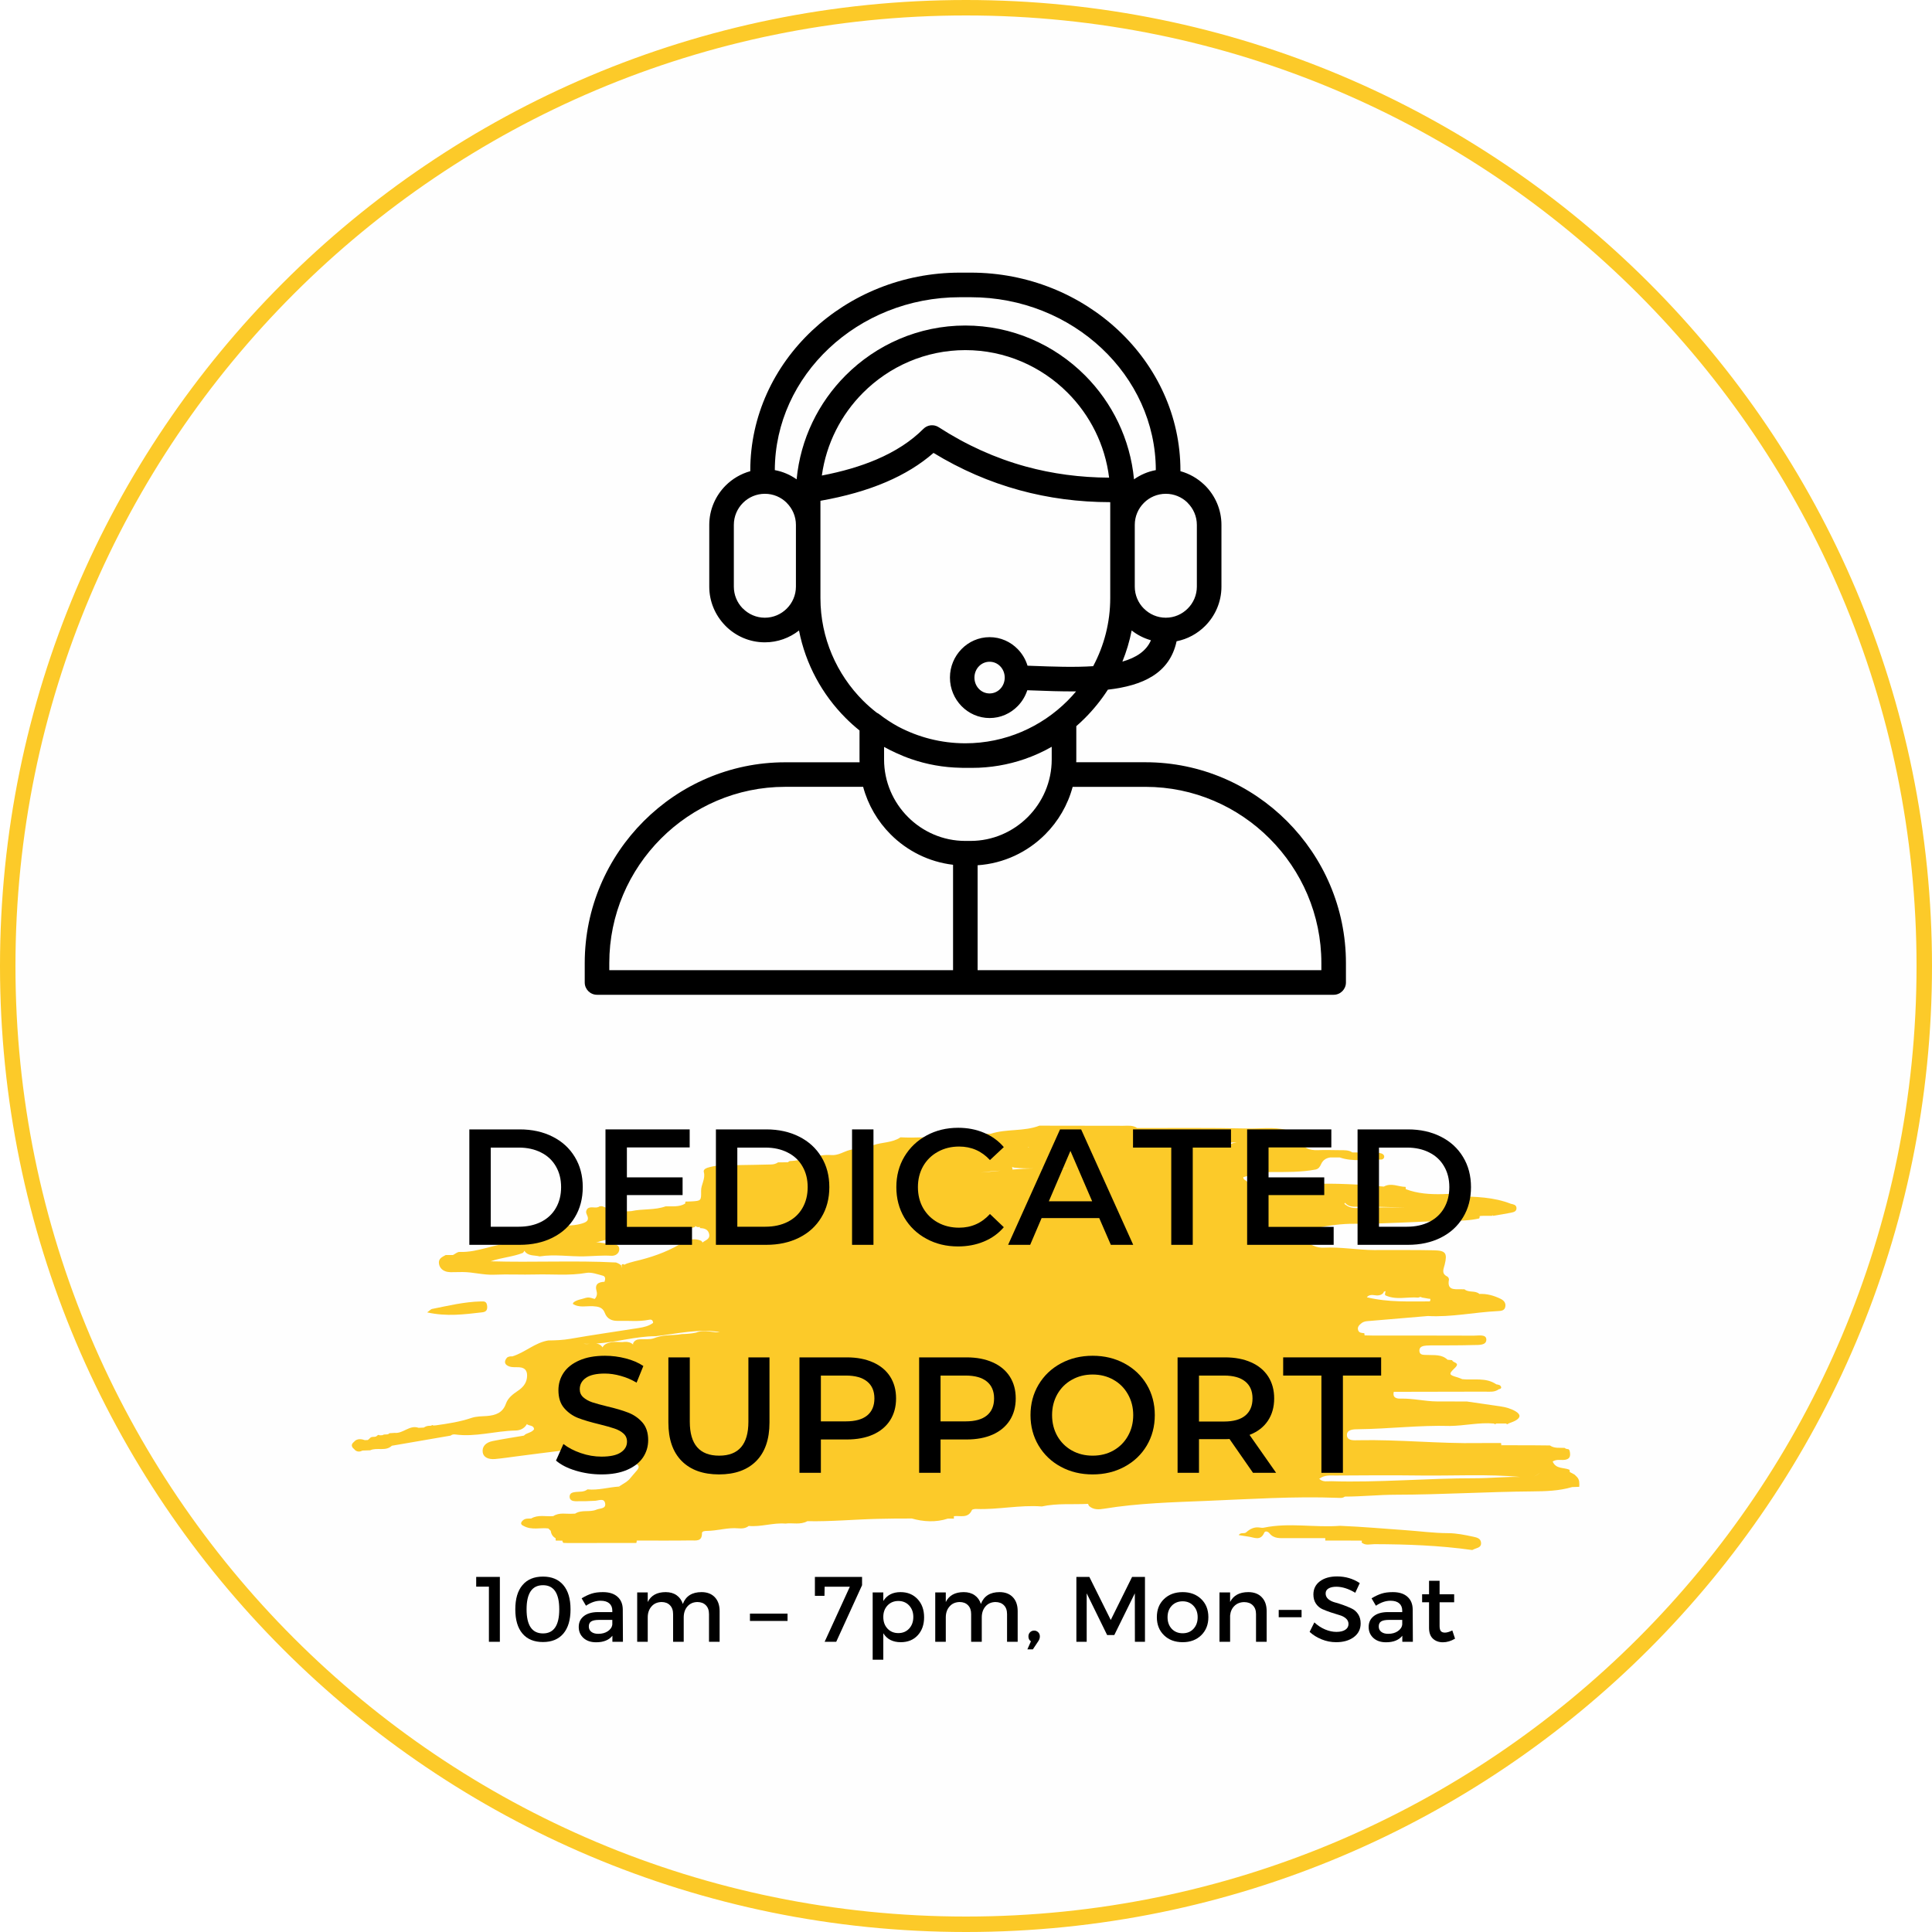 <svg xmlns="http://www.w3.org/2000/svg" xmlns:xlink="http://www.w3.org/1999/xlink" width="500" viewBox="0 0 375 375" height="500" preserveAspectRatio="xMidYMid meet"><defs><g></g><clipPath id="4fafbe87b0"><path d="M 187.5 0 C 83.945 0 0 83.945 0 187.5 C 0 291.055 83.945 375 187.5 375 C 291.055 375 375 291.055 375 187.5 C 375 83.945 291.055 0 187.5 0 " clip-rule="nonzero"></path></clipPath><clipPath id="4dd7df492f"><path d="M 240.312 296 L 287.488 296 L 287.488 300.852 L 240.312 300.852 Z M 240.312 296 " clip-rule="nonzero"></path></clipPath><clipPath id="428199add5"><path d="M 68.191 218.352 L 306.691 218.352 L 306.691 300 L 68.191 300 Z M 68.191 218.352 " clip-rule="nonzero"></path></clipPath><clipPath id="eed96a9d07"><path d="M 113.496 52.879 L 261.246 52.879 L 261.246 193.129 L 113.496 193.129 Z M 113.496 52.879 " clip-rule="nonzero"></path></clipPath></defs><rect x="-37.5" width="450" fill="#ffffff" y="-37.5" height="450" fill-opacity="1"></rect><path fill="#fefefe" d="M 187.5 0 C 83.945 0 0 83.945 0 187.5 C 0 291.055 83.945 375 187.5 375 C 291.055 375 375 291.055 375 187.5 C 375 83.945 291.055 0 187.5 0 " fill-opacity="1" fill-rule="nonzero"></path><g clip-path="url(#4fafbe87b0)"><path stroke-linecap="butt" transform="matrix(0.75, 0, 0, 0.75, 0, 0)" fill="none" stroke-linejoin="miter" d="M 250 0 C 111.927 0 -0 111.927 -0 250 C -0 388.073 111.927 500 250 500 C 388.073 500 500 388.073 500 250 C 500 111.927 388.073 0 250 0 " stroke="#fcca29" stroke-width="8" stroke-opacity="1" stroke-miterlimit="4"></path></g><g clip-path="url(#4dd7df492f)"><path fill="#fcca29" d="M 285.965 298.277 C 284.352 297.934 282.738 297.59 281.062 297.586 C 278.309 297.578 275.574 297.199 272.828 297.008 C 268.598 296.711 264.367 296.332 260.125 296.16 C 255.188 296.543 250.215 295.492 245.297 296.523 C 244.996 296.586 244.668 296.512 244.352 296.477 C 243.496 296.387 242.668 296.703 241.891 297.422 C 241.496 297.785 240.805 297.34 240.434 297.961 C 241.113 298.07 241.73 298.176 242.352 298.262 C 243.453 298.414 244.672 299.152 245.383 297.508 C 245.574 297.062 246.156 297.293 246.387 297.594 C 247.262 298.715 248.477 298.543 249.652 298.547 C 252.023 298.555 254.391 298.547 256.762 298.547 C 256.918 298.547 257.078 298.551 257.234 298.555 C 257.234 298.711 257.234 298.867 257.234 299.02 C 259.449 299.023 261.66 299.023 263.871 299.027 C 264.02 299.039 264.172 299.047 264.324 299.051 C 264.336 299.051 264.348 299.051 264.355 299.051 C 264.324 299.156 264.301 299.266 264.285 299.391 C 265.035 300.047 265.941 299.719 266.77 299.719 C 273.121 299.738 279.461 299.973 285.762 300.859 C 285.902 300.793 286.047 300.727 286.191 300.664 C 286.75 300.418 287.512 300.352 287.477 299.508 C 287.441 298.586 286.637 298.422 285.965 298.277 " fill-opacity="1" fill-rule="nonzero"></path></g><g clip-path="url(#428199add5)"><path fill="#fcca29" d="M 297.668 286.582 C 297.668 286.582 297.672 286.582 297.672 286.582 C 297.672 286.582 297.668 286.582 297.668 286.582 Z M 297.77 286.555 C 298.168 286.418 298.543 286.195 298.879 285.848 C 298.551 286.215 298.172 286.43 297.77 286.555 Z M 286.293 286.926 C 276.992 286.914 267.711 287.793 258.41 287.504 C 257.668 287.477 256.852 287.746 256.062 287.043 C 257.062 286.246 258.184 286.406 259.234 286.398 C 264.754 286.359 270.273 286.328 275.793 286.395 C 282.23 286.473 288.668 286.094 295.102 286.672 C 292.156 286.609 289.219 286.93 286.293 286.926 Z M 120.281 288.699 C 120.277 288.715 120.273 288.727 120.27 288.742 C 120.227 288.676 120.184 288.609 120.137 288.543 C 120.137 288.543 120.281 288.699 120.281 288.699 Z M 114.566 260.836 C 114.152 260.871 113.711 260.895 113.242 260.824 C 113.688 260.844 114.129 260.844 114.566 260.836 Z M 127.262 259.359 C 131.562 258.848 135.832 257.848 139.73 258.566 C 138.512 258.773 136.789 257.965 135.105 258.66 C 134.199 258.855 133.273 258.926 132.348 258.945 C 131.363 259.137 130.355 259.105 129.359 259.207 C 128.492 259.266 127.652 259.469 126.84 259.777 C 126.48 259.891 126.109 259.93 125.738 259.934 C 125.219 259.945 124.699 259.941 124.184 259.957 C 123.598 259.98 123.125 260.188 122.879 260.758 C 122.875 260.836 122.879 260.906 122.891 260.973 C 122.43 260.551 121.867 260.422 121.242 260.457 C 120.34 260.613 119.422 260.316 118.523 260.559 C 117.871 260.699 117.254 260.898 116.934 261.551 C 116.934 261.527 116.93 261.5 116.926 261.473 C 116.578 260.992 116.168 260.824 115.715 260.785 C 119.762 260.52 123.445 259.352 127.262 259.359 Z M 95.242 244.816 C 97.367 244.074 99.516 243.969 101.492 243.184 C 101.621 243.062 101.715 242.926 101.785 242.773 C 102.477 243.863 103.723 243.594 104.75 243.867 C 107.656 243.414 110.562 243.926 113.469 243.855 C 115.195 243.812 116.922 243.637 118.656 243.746 C 119.387 243.789 120.137 243.367 120.199 242.562 C 120.27 241.59 119.414 241.52 118.703 241.492 C 117.523 241.445 116.371 241.039 115.66 241.168 C 118.598 240.336 122.059 239.633 125.574 239.27 C 128.684 238.945 131.848 239.074 134.887 238.164 C 134.918 238.098 134.945 238.031 134.969 237.965 C 135.215 238.188 135.508 238.23 135.836 238.148 C 135.84 238.141 135.844 238.137 135.848 238.129 C 135.852 238.211 135.855 238.293 135.855 238.371 C 136.68 238.402 137.441 238.582 137.645 239.527 C 137.863 240.555 136.895 240.703 136.363 241.172 C 136.297 241.047 136.211 240.938 136.102 240.84 C 134.551 240.152 133.234 240.77 131.906 241.539 C 129.191 243.117 126.25 244.105 123.199 244.816 C 122.523 245.031 121.805 245.129 121.184 245.477 C 121.176 245.477 121.164 245.477 121.16 245.477 C 120.992 245.32 120.832 245.324 120.676 245.492 L 120.66 245.504 C 120.672 245.668 120.68 245.836 120.691 246.004 C 120.695 246.004 120.695 246.004 120.699 246.004 C 120.691 246.023 120.684 246.039 120.676 246.059 C 120.648 245.91 120.613 245.758 120.57 245.594 C 120.273 245.355 119.938 245.176 119.578 245.047 C 111.504 244.629 103.426 245.07 95.242 244.816 Z M 199.719 222.637 C 199.742 222.637 199.766 222.637 199.789 222.633 C 199.688 222.664 199.59 222.695 199.492 222.727 C 199.5 222.68 199.559 222.648 199.719 222.637 Z M 240.043 221.723 C 239.191 221.914 238.566 222.004 238.688 222.617 C 238.484 222.539 238.277 222.453 238.074 222.352 C 237.68 222.117 237.254 222.035 236.801 222.105 C 236.578 222.164 236.352 222.211 236.129 222.254 C 235.211 221.828 234.148 222.148 233.168 222.07 C 233.711 222.047 234.246 221.945 234.762 221.656 C 234.793 221.629 234.82 221.605 234.844 221.582 C 236.465 221.625 238.113 221.848 240.043 221.723 Z M 252.562 238.324 C 252.574 238.344 252.582 238.363 252.594 238.383 C 252.555 238.383 252.523 238.383 252.488 238.383 C 252.516 238.359 252.539 238.344 252.562 238.324 Z M 266.703 243.137 C 266.703 243.137 266.699 243.137 266.695 243.137 C 266.699 243.129 266.703 243.121 266.703 243.113 C 266.703 243.121 266.703 243.129 266.703 243.137 Z M 215.461 222.047 C 215.574 222.047 215.691 222.047 215.801 222.047 C 216.48 222.047 217.164 222.047 217.848 222.047 C 217.859 222.047 217.871 222.047 217.883 222.047 C 217.078 222.047 216.27 222.047 215.461 222.047 Z M 228.449 222.047 C 229.398 222.043 230.348 222.039 231.293 222.031 C 231.484 222.031 231.676 222.039 231.863 222.047 C 230.727 222.047 229.586 222.047 228.449 222.047 Z M 196.918 226.648 C 198.168 226.777 199.418 226.801 200.672 226.797 C 200.648 226.797 200.629 226.797 200.605 226.797 C 199.23 226.812 197.859 226.898 196.504 227.012 C 196.551 226.906 196.531 226.754 196.418 226.539 C 196.453 226.539 196.492 226.539 196.527 226.539 C 196.656 226.578 196.789 226.613 196.918 226.648 Z M 190.371 227.59 C 191.605 227.445 192.902 227.266 194.219 227.223 C 192.91 227.355 191.625 227.488 190.371 227.59 Z M 243.082 235.504 C 243.059 235.492 243.031 235.48 243.008 235.469 C 243.008 235.457 243.008 235.441 243.008 235.43 C 243.043 235.449 243.078 235.469 243.113 235.484 C 243.102 235.492 243.094 235.5 243.082 235.504 Z M 246.328 234.598 Z M 246.473 234.738 C 246.48 234.742 246.492 234.75 246.504 234.754 C 246.555 234.797 246.605 234.84 246.656 234.875 C 246.594 234.84 246.531 234.789 246.473 234.738 Z M 206.863 226.805 C 206.562 226.824 206.254 226.809 205.941 226.781 C 206.406 226.781 206.871 226.781 207.332 226.781 C 207.176 226.785 207.02 226.793 206.863 226.805 Z M 210.535 226.27 C 210.734 226.41 210.938 226.492 211.137 226.531 C 210.328 226.754 209.484 226.777 208.637 226.773 C 208.848 226.77 209.055 226.77 209.266 226.754 C 209.664 226.742 210 226.594 210.281 226.309 C 210.285 226.301 210.293 226.293 210.297 226.285 C 210.379 226.281 210.457 226.277 210.535 226.27 Z M 159.793 241.281 C 159.793 241.301 159.793 241.316 159.793 241.336 C 159.793 241.316 159.789 241.301 159.789 241.281 C 159.789 241.281 159.793 241.281 159.793 241.281 Z M 202.062 226.785 C 202.797 226.777 203.531 226.766 204.262 226.766 C 203.895 226.832 203.535 226.977 203.199 227.254 C 203.184 227.254 203.168 227.254 203.148 227.254 C 203.098 227.262 203.047 227.266 202.996 227.27 C 202.727 226.973 202.406 226.836 202.062 226.785 Z M 268.848 251.398 C 270.926 252.398 273.133 251.68 275.273 251.863 C 275.426 251.828 275.582 251.781 275.73 251.723 C 275.812 251.77 275.895 251.809 275.984 251.844 C 276.535 251.91 277.07 252.07 277.625 252.109 C 277.625 252.219 277.625 252.328 277.625 252.438 C 277.578 252.484 277.539 252.539 277.504 252.602 C 273.531 252.586 269.539 252.82 265.305 251.801 C 265.566 251.453 266.004 251.277 266.758 251.395 C 267.336 251.484 267.984 251.492 268.469 251 C 268.52 250.902 268.566 250.809 268.617 250.711 C 268.723 250.664 268.832 250.629 268.945 250.602 C 268.852 250.891 268.812 251.164 268.848 251.398 Z M 272.766 234.359 C 269.965 234.352 267.168 234.32 264.367 234.449 C 263.289 234.5 262.141 234.613 261.188 233.852 C 261.102 233.781 261.012 233.719 260.922 233.656 C 261.004 233.621 261.051 233.555 261.066 233.453 C 261.789 234.355 262.848 234.234 263.812 234.219 C 266.797 234.18 269.781 234.324 272.766 234.359 Z M 306.098 286.684 C 305.941 286.527 305.781 286.371 305.625 286.219 L 305.586 286.254 C 305.586 286.254 305.586 286.254 305.582 286.25 C 305.598 286.238 305.609 286.23 305.625 286.219 C 305.312 286.051 305.004 285.887 304.695 285.723 C 304.68 285.578 304.668 285.434 304.648 285.289 C 303.574 284.785 302 285.203 301.371 283.672 C 302.098 283.242 302.746 283.387 303.359 283.379 C 304.711 283.359 304.953 282.641 304.637 281.512 C 304.578 281.441 304.52 281.371 304.461 281.297 C 304.191 281.258 303.906 281.25 303.695 281.035 C 303.695 281.035 303.691 281.039 303.695 281.039 C 302.727 280.973 301.715 281.18 300.84 280.562 C 299.898 280.555 298.961 280.543 298.02 280.535 C 295.82 280.527 293.617 280.52 291.418 280.516 C 291.406 280.547 291.391 280.574 291.379 280.602 C 291.367 280.598 291.355 280.59 291.344 280.582 C 291.348 280.582 291.418 280.516 291.418 280.516 C 291.391 280.375 291.363 280.234 291.348 280.094 C 289.93 280.094 288.508 280.074 287.09 280.098 C 279.289 280.234 271.508 279.387 263.707 279.547 C 262.824 279.562 261.43 279.711 261.438 278.52 C 261.445 277.422 262.773 277.418 263.723 277.41 C 269.625 277.344 275.504 276.605 281.414 276.777 C 284.273 276.75 287.09 276.051 289.965 276.309 C 290.121 276.465 290.273 276.469 290.422 276.297 C 291.059 276.297 291.695 276.301 292.336 276.305 C 292.484 276.469 292.637 276.469 292.789 276.301 C 293.223 276.125 293.684 275.984 294.094 275.766 C 295.188 275.18 295.211 274.547 294.141 273.918 C 293.25 273.398 292.258 273.129 291.242 272.977 C 289.074 272.648 286.902 272.344 284.734 272.031 C 282.785 272.023 280.84 272.023 278.891 272.016 C 276.555 272.004 274.27 271.406 271.918 271.473 C 271.215 271.492 270.227 271.387 270.535 270.152 C 276.414 270.141 282.289 270.137 288.172 270.117 C 289.098 270.113 290.066 270.281 290.895 269.66 L 290.91 269.652 C 291.141 269.605 291.434 269.52 291.371 269.25 C 291.266 268.793 290.816 268.77 290.438 268.699 C 288.395 267.305 286.051 267.926 283.836 267.699 C 283.551 267.59 283.273 267.457 282.984 267.371 C 281.191 266.848 281.121 266.746 282.418 265.484 C 283.508 264.418 281.922 264.539 281.867 264.008 C 281.566 263.98 281.273 263.953 280.977 263.93 C 279.816 262.824 278.352 263.074 276.953 262.996 C 276.352 262.965 275.539 263.082 275.5 262.199 C 275.465 261.391 276.18 261.23 276.828 261.176 C 277.375 261.129 277.93 261.148 278.48 261.145 C 281 261.129 283.516 261.152 286.035 261.07 C 286.992 261.039 288.531 261.188 288.496 259.98 C 288.465 258.93 286.961 259.254 286.074 259.25 C 279.621 259.219 273.168 259.234 266.715 259.234 C 266.102 259.223 265.484 259.207 264.871 259.195 C 264.848 259.055 264.828 258.914 264.809 258.773 C 264.344 258.723 263.805 258.742 263.617 258.199 C 263.402 257.566 263.844 257.16 264.285 256.816 C 264.812 256.41 265.461 256.43 266.09 256.375 C 269.781 256.07 273.465 255.754 277.152 255.438 C 281.73 255.695 286.223 254.695 290.766 254.48 C 291.41 254.453 292.078 254.387 292.191 253.566 C 292.297 252.832 291.84 252.379 291.246 252.09 C 289.957 251.469 288.602 251.086 287.152 251.156 C 286.32 250.414 285.09 250.965 284.25 250.25 C 284.016 250.25 283.777 250.246 283.543 250.242 C 282.285 250.23 280.844 250.461 281.242 248.379 C 281.277 248.203 281.098 247.863 280.93 247.781 C 279.707 247.191 280.199 246.34 280.426 245.414 C 280.957 243.211 280.586 242.727 278.305 242.68 C 275.074 242.613 271.844 242.641 268.613 242.629 C 267.984 242.633 267.355 242.633 266.727 242.637 C 263.449 242.617 260.199 242.004 256.91 242.172 C 255.527 242.242 254.328 241.566 253.223 240.828 C 252.387 240.273 252.496 239.434 253.398 239.035 C 254.035 238.75 254.809 238.891 255.387 238.41 C 255.387 238.41 255.387 238.41 255.391 238.406 C 257.852 237.855 260.375 237.516 262.863 237.535 C 269.082 237.574 275.273 237.051 281.484 236.98 C 283.371 236.957 285.254 236.918 287.113 236.5 C 287.199 236.344 287.23 236.191 287.203 236.043 C 287.336 236.027 287.469 236.012 287.598 235.996 C 288.297 235.992 288.996 235.988 289.695 235.984 C 289.707 235.922 289.723 235.859 289.734 235.793 C 289.75 235.863 289.77 235.926 289.789 235.992 C 290.949 235.797 292.113 235.629 293.262 235.391 C 293.785 235.285 294.43 235.145 294.344 234.402 C 294.277 233.844 293.734 233.758 293.27 233.66 C 289.918 232.344 286.395 232.262 282.867 232.219 C 282.867 232.215 282.867 232.215 282.867 232.215 C 281.961 231.598 280.926 231.758 279.941 231.781 C 277.531 231.832 275.156 231.684 272.879 230.82 L 272.867 230.816 C 272.863 230.668 272.848 230.52 272.832 230.375 C 271.422 230.363 270.023 229.516 268.605 230.316 C 263.91 229.879 259.211 229.652 254.496 229.797 C 253.617 229.336 252.66 229.449 251.723 229.441 C 248.504 229.41 245.285 229.395 242.062 229.375 C 241.879 229.047 241.309 229.062 241.316 228.484 C 243.121 227.953 244.945 227.484 246.855 227.488 C 249.695 227.492 252.531 227.535 255.34 227.008 C 255.934 226.891 256.203 226.457 256.43 225.949 C 256.762 225.191 257.375 224.789 258.184 224.66 C 258.809 224.66 259.43 224.66 260.055 224.664 C 262.664 225.566 265.352 225 268.004 225.074 C 268.32 225.086 268.648 224.91 268.672 224.543 C 268.691 224.199 268.441 223.977 268.121 223.879 C 267.195 223.598 266.246 223.715 265.305 223.719 C 265.379 223.762 265.453 223.809 265.527 223.855 C 265.449 223.824 265.371 223.777 265.305 223.719 C 264.363 223.707 263.422 223.695 262.484 223.684 C 261.789 223.207 260.996 223.258 260.215 223.25 C 258.727 223.238 257.234 223.188 255.746 223.242 C 254.215 223.293 253.043 222.879 252.207 221.461 C 251.707 220.613 251.102 219.73 250.09 219.328 C 249.953 219.352 249.82 219.348 249.688 219.324 C 247.133 218.684 244.531 219.102 241.957 219.039 C 234.883 218.875 227.801 218.965 220.723 218.953 C 219.887 218.355 218.918 218.516 217.988 218.516 C 212.578 218.496 207.164 218.5 201.754 218.492 C 198.707 219.664 195.363 219.059 192.293 220.07 C 186.445 220.012 180.637 221.047 174.777 220.754 C 173.188 221.848 171.23 221.664 169.508 222.281 C 168.086 223.051 166.457 222.824 164.949 223.211 C 163.75 223.52 162.715 224.305 161.359 224.199 C 158.605 223.984 156.043 225.266 153.312 225.359 C 153.18 225.367 153.047 225.516 152.914 225.602 C 152.285 225.602 151.656 225.605 151.027 225.609 C 150.625 225.887 150.18 226.012 149.699 226.023 C 147.426 226.07 145.152 226.129 142.883 226.152 C 141.16 226.168 139.434 226.086 137.746 226.535 C 137.199 226.68 136.457 226.898 136.613 227.496 C 136.969 228.84 136.059 229.91 136.082 231.164 C 136.117 233.07 136.082 233.074 134.227 233.191 C 133.836 233.219 133.441 233.215 133.051 233.227 C 133.02 233.359 132.996 233.492 132.977 233.629 C 131.793 234.32 130.484 234.117 129.211 234.148 C 127.059 234.922 124.754 234.59 122.559 235.074 C 120.574 235.27 118.691 234.863 116.867 234.121 C 116.711 234.125 116.555 234.129 116.402 234.133 C 115.691 234.703 114.73 234.008 114.027 234.602 C 113.746 234.93 113.684 235.305 113.871 235.676 C 114.512 236.941 113.812 237.25 112.73 237.547 C 111.125 237.988 109.496 237.848 107.879 237.945 C 106.855 238.648 105.488 238.488 104.508 239.297 C 102.684 239.32 101.195 240.168 99.797 241.219 C 96.18 241.316 92.852 243.141 89.184 243 C 88.777 242.984 88.352 243.387 87.934 243.594 C 87.781 243.594 87.629 243.598 87.473 243.605 C 87.156 243.602 86.84 243.602 86.52 243.598 C 85.832 243.969 85.043 244.297 85.207 245.293 C 85.348 246.148 85.926 246.648 86.758 246.852 C 86.98 246.902 87.219 246.902 87.453 246.93 C 88.094 246.922 88.734 246.914 89.371 246.906 C 89.523 246.902 89.676 246.902 89.828 246.902 C 91.867 246.91 93.848 247.508 95.914 247.418 C 98.578 247.301 101.254 247.449 103.922 247.375 C 107.207 247.285 110.5 247.645 113.789 247.07 C 114.801 246.891 115.949 247.332 117.004 247.609 C 117.582 247.758 117.5 248.316 117.336 248.793 C 116.148 248.844 115.395 249.238 115.797 250.629 C 115.953 251.172 115.836 251.688 115.445 252.121 C 115.352 252.098 115.258 252.074 115.164 252.051 C 114.883 251.953 114.594 251.883 114.305 251.844 C 114.098 251.84 113.895 251.859 113.695 251.914 C 112.898 252.188 112.027 252.254 111.328 252.789 C 111.277 252.883 111.227 252.98 111.176 253.074 C 112.406 253.891 113.789 253.457 115.102 253.535 C 116.105 253.598 116.98 253.73 117.387 254.824 C 117.836 256.043 118.816 256.418 120.027 256.379 C 121.996 256.316 123.973 256.57 125.93 256.172 C 126.324 256.094 126.719 256.105 126.773 256.766 C 125.965 257.387 124.969 257.605 123.965 257.766 C 119.535 258.469 115.09 259.094 110.668 259.867 C 109.25 260.117 107.852 260.164 106.438 260.18 C 103.84 260.586 101.887 262.543 99.43 263.277 C 99.086 263.246 98.75 263.281 98.41 263.504 L 98.402 263.523 C 97.695 264.363 98.031 264.969 98.922 265.25 C 99.484 265.43 100.129 265.344 100.738 265.379 C 102.102 265.461 102.438 266.305 102.273 267.484 C 102.117 268.578 101.438 269.328 100.566 269.922 C 99.586 270.59 98.605 271.293 98.199 272.457 C 97.578 274.238 96.176 274.715 94.52 274.844 C 93.504 274.922 92.496 274.883 91.496 275.223 C 89.27 275.977 86.945 276.328 84.621 276.656 C 84.457 276.672 84.285 276.684 84.117 276.695 C 83.965 276.57 83.824 276.59 83.691 276.73 C 83.527 276.738 83.363 276.746 83.195 276.754 C 82.855 276.777 82.551 276.902 82.27 277.09 C 81.93 277.105 81.59 277.125 81.254 277.141 C 79.504 276.512 78.258 278.293 76.605 278.121 C 76.266 278.145 75.934 278.164 75.598 278.188 C 75.234 278.617 74.648 278.258 74.254 278.57 C 74.062 278.578 73.875 278.586 73.684 278.594 C 73.531 278.48 73.387 278.492 73.25 278.625 L 73.211 278.648 C 72.852 279.105 72.188 278.688 71.824 279.129 L 71.816 279.133 C 71.691 279.27 71.547 279.395 71.395 279.504 C 71.207 279.512 71.016 279.52 70.824 279.531 C 70.199 279.324 69.578 279.215 68.977 279.602 L 68.977 279.605 C 68.824 279.758 68.668 279.91 68.504 280.055 L 68.477 280.082 C 68.227 280.391 68.227 280.703 68.473 281.016 L 68.508 281.055 C 68.668 281.191 68.816 281.34 68.957 281.496 L 68.98 281.52 C 69.438 281.836 69.898 281.793 70.363 281.551 C 70.863 281.531 71.359 281.52 71.855 281.5 C 73.188 280.879 74.836 281.773 76.059 280.617 C 79.859 279.965 83.664 279.309 87.465 278.652 C 87.723 278.438 88.031 278.383 88.348 278.426 C 92.297 278.973 96.129 277.742 100.039 277.664 C 100.949 277.645 101.723 277.305 102.227 276.492 C 102.238 276.465 102.246 276.438 102.258 276.41 C 102.668 276.816 103.605 276.562 103.66 277.426 C 103.156 278.148 102.219 278.066 101.691 278.652 C 99.68 278.996 97.664 279.297 95.668 279.699 C 94.215 279.988 93.547 280.809 93.695 281.895 C 93.82 282.801 94.711 283.32 96.109 283.195 C 97.512 283.066 98.91 282.852 100.309 282.672 C 103.258 282.297 106.207 281.898 109.16 281.547 C 110.266 281.418 111.328 281.52 112.305 282.219 C 112.793 282.57 113.449 282.695 114.031 282.922 C 114.039 283.07 114.051 283.223 114.066 283.371 C 116.816 283.301 119.508 284.082 122.27 283.926 C 122.574 283.906 122.898 283.973 123.191 284.059 C 123.969 284.289 124.254 284.695 123.625 285.406 C 123.109 285.988 122.613 286.594 122.105 287.188 C 121.93 287.332 121.758 287.477 121.582 287.625 C 121.102 287.93 120.617 288.238 120.137 288.543 C 118.098 288.668 116.098 289.301 114.027 289.086 C 113.355 289.637 112.535 289.5 111.762 289.59 C 111.203 289.656 110.586 289.762 110.562 290.469 C 110.535 291.199 111.156 291.375 111.711 291.387 C 112.969 291.41 114.23 291.375 115.488 291.301 C 116.234 291.258 117.27 290.715 117.461 291.816 C 117.648 292.898 116.438 292.73 115.766 293.023 C 114.438 293.59 112.898 292.969 111.625 293.797 C 111.477 293.797 111.328 293.805 111.18 293.812 C 109.906 293.906 108.57 293.504 107.383 294.281 L 107.375 294.277 C 105.945 294.406 104.453 293.945 103.098 294.742 C 102.574 294.77 102.008 294.691 101.574 295.039 C 101.09 295.43 100.883 295.883 101.676 296.203 C 103.195 297.035 104.848 296.484 106.43 296.672 C 106.43 296.66 106.43 296.652 106.434 296.648 C 106.438 296.648 106.438 296.648 106.441 296.652 C 106.441 296.652 106.43 296.672 106.43 296.672 C 106.586 296.824 106.746 296.98 106.902 297.137 L 106.922 297.121 C 106.926 297.121 106.926 297.121 106.926 297.125 C 106.918 297.129 106.91 297.133 106.902 297.137 C 106.98 297.77 107.281 298.258 107.844 298.57 C 107.852 298.719 107.859 298.871 107.863 299.023 C 108.305 299.031 108.746 299.039 109.188 299.043 C 109.176 299.074 109.16 299.098 109.148 299.129 C 109.211 299.242 109.273 299.359 109.332 299.473 C 109.633 299.48 109.934 299.488 110.23 299.5 C 114.652 299.496 119.074 299.492 123.5 299.488 C 123.582 299.328 123.605 299.176 123.578 299.027 C 123.711 299.023 123.844 299.02 123.977 299.02 C 127.355 299.02 130.738 299.047 134.117 298.996 C 135.039 298.984 136.277 299.277 136.25 297.605 C 136.242 297.188 136.824 297.152 137.215 297.148 C 139.254 297.129 141.242 296.457 143.305 296.648 C 144.008 296.711 144.723 296.664 145.324 296.188 C 147.719 296.406 150.043 295.535 152.438 295.727 C 153.859 295.539 155.352 296.02 156.711 295.258 C 161.258 295.352 165.789 294.922 170.328 294.809 C 172.547 294.754 174.77 294.738 176.988 294.742 C 179.184 295.363 181.641 295.531 183.973 294.762 C 184.367 294.762 184.762 294.766 185.152 294.766 C 185.152 294.605 185.152 294.445 185.148 294.289 C 186.391 294.141 187.887 294.785 188.645 293.113 C 188.723 292.941 189.219 292.879 189.516 292.891 C 193.762 293.047 197.969 292.074 202.219 292.402 C 205.188 291.746 208.203 292.059 211.195 291.898 C 211.23 292.027 211.293 292.168 211.398 292.324 C 212.266 293.09 213.32 293.004 214.316 292.84 C 220.898 291.762 227.57 291.59 234.195 291.32 C 242.672 290.977 251.16 290.406 259.66 290.73 C 260.121 290.746 260.609 290.816 261.02 290.488 C 264.332 290.484 267.652 290.129 270.941 290.125 C 279.785 290.113 288.613 289.547 297.453 289.48 C 300.008 289.461 302.641 289.383 305.152 288.637 C 305.613 288.621 306.07 288.605 306.531 288.59 C 306.562 287.914 306.613 287.234 306.098 286.684 " fill-opacity="1" fill-rule="nonzero"></path></g><path fill="#fcca29" d="M 93.543 254.727 C 94.156 254.66 94.645 254.465 94.559 253.52 C 94.465 252.547 93.98 252.594 93.336 252.605 C 90.109 252.684 86.984 253.445 83.844 254.07 C 83.645 254.109 83.48 254.32 82.914 254.734 C 86.746 255.586 90.148 255.113 93.543 254.727 " fill-opacity="1" fill-rule="nonzero"></path><path fill="#fcca29" d="M 135.855 238.375 C 135.855 238.375 135.855 238.375 135.855 238.371 C 135.852 238.371 135.848 238.371 135.844 238.371 L 135.855 238.375 " fill-opacity="1" fill-rule="nonzero"></path><g fill="#000000" fill-opacity="1"><g transform="translate(88.082, 241.621)"><g><path d="M 3.016 -22.406 L 12.797 -22.406 C 15.191 -22.406 17.316 -21.938 19.172 -21 C 21.023 -20.07 22.461 -18.758 23.484 -17.062 C 24.516 -15.375 25.031 -13.422 25.031 -11.203 C 25.031 -8.984 24.516 -7.023 23.484 -5.328 C 22.461 -3.629 21.023 -2.316 19.172 -1.391 C 17.316 -0.461 15.191 0 12.797 0 L 3.016 0 Z M 12.609 -3.516 C 14.254 -3.516 15.695 -3.828 16.938 -4.453 C 18.188 -5.086 19.145 -5.984 19.812 -7.141 C 20.488 -8.305 20.828 -9.66 20.828 -11.203 C 20.828 -12.734 20.488 -14.078 19.812 -15.234 C 19.145 -16.398 18.188 -17.297 16.938 -17.922 C 15.695 -18.555 14.254 -18.875 12.609 -18.875 L 7.172 -18.875 L 7.172 -3.516 Z M 12.609 -3.516 "></path></g></g></g><g fill="#000000" fill-opacity="1"><g transform="translate(114.507, 241.621)"><g><path d="M 19.812 -3.484 L 19.812 0 L 3.016 0 L 3.016 -22.406 L 19.359 -22.406 L 19.359 -18.906 L 7.172 -18.906 L 7.172 -13.094 L 17.984 -13.094 L 17.984 -9.656 L 7.172 -9.656 L 7.172 -3.484 Z M 19.812 -3.484 "></path></g></g></g><g fill="#000000" fill-opacity="1"><g transform="translate(135.942, 241.621)"><g><path d="M 3.016 -22.406 L 12.797 -22.406 C 15.191 -22.406 17.316 -21.938 19.172 -21 C 21.023 -20.07 22.461 -18.758 23.484 -17.062 C 24.516 -15.375 25.031 -13.422 25.031 -11.203 C 25.031 -8.984 24.516 -7.023 23.484 -5.328 C 22.461 -3.629 21.023 -2.316 19.172 -1.391 C 17.316 -0.461 15.191 0 12.797 0 L 3.016 0 Z M 12.609 -3.516 C 14.254 -3.516 15.695 -3.828 16.938 -4.453 C 18.188 -5.086 19.145 -5.984 19.812 -7.141 C 20.488 -8.305 20.828 -9.66 20.828 -11.203 C 20.828 -12.734 20.488 -14.078 19.812 -15.234 C 19.145 -16.398 18.188 -17.297 16.938 -17.922 C 15.695 -18.555 14.254 -18.875 12.609 -18.875 L 7.172 -18.875 L 7.172 -3.516 Z M 12.609 -3.516 "></path></g></g></g><g fill="#000000" fill-opacity="1"><g transform="translate(162.367, 241.621)"><g><path d="M 3.016 -22.406 L 7.172 -22.406 L 7.172 0 L 3.016 0 Z M 3.016 -22.406 "></path></g></g></g><g fill="#000000" fill-opacity="1"><g transform="translate(172.573, 241.621)"><g><path d="M 13.375 0.312 C 11.113 0.312 9.07 -0.18 7.25 -1.172 C 5.426 -2.16 3.992 -3.531 2.953 -5.281 C 1.922 -7.031 1.406 -9.004 1.406 -11.203 C 1.406 -13.398 1.926 -15.375 2.969 -17.125 C 4.02 -18.875 5.457 -20.242 7.281 -21.234 C 9.102 -22.223 11.145 -22.719 13.406 -22.719 C 15.238 -22.719 16.91 -22.395 18.422 -21.75 C 19.941 -21.113 21.223 -20.188 22.266 -18.969 L 19.578 -16.453 C 17.961 -18.203 15.969 -19.078 13.594 -19.078 C 12.062 -19.078 10.688 -18.738 9.469 -18.062 C 8.25 -17.395 7.297 -16.461 6.609 -15.266 C 5.93 -14.066 5.594 -12.711 5.594 -11.203 C 5.594 -9.68 5.93 -8.32 6.609 -7.125 C 7.297 -5.938 8.25 -5.004 9.469 -4.328 C 10.688 -3.66 12.062 -3.328 13.594 -3.328 C 15.969 -3.328 17.961 -4.211 19.578 -5.984 L 22.266 -3.422 C 21.223 -2.203 19.938 -1.273 18.406 -0.641 C 16.883 -0.004 15.207 0.312 13.375 0.312 Z M 13.375 0.312 "></path></g></g></g><g fill="#000000" fill-opacity="1"><g transform="translate(195.831, 241.621)"><g><path d="M 17.531 -5.188 L 6.344 -5.188 L 4.125 0 L -0.156 0 L 9.922 -22.406 L 14.016 -22.406 L 24.125 0 L 19.781 0 Z M 16.156 -8.453 L 11.938 -18.234 L 7.75 -8.453 Z M 16.156 -8.453 "></path></g></g></g><g fill="#000000" fill-opacity="1"><g transform="translate(219.793, 241.621)"><g><path d="M 7.547 -18.875 L 0.125 -18.875 L 0.125 -22.406 L 19.141 -22.406 L 19.141 -18.875 L 11.719 -18.875 L 11.719 0 L 7.547 0 Z M 7.547 -18.875 "></path></g></g></g><g fill="#000000" fill-opacity="1"><g transform="translate(239.052, 241.621)"><g><path d="M 19.812 -3.484 L 19.812 0 L 3.016 0 L 3.016 -22.406 L 19.359 -22.406 L 19.359 -18.906 L 7.172 -18.906 L 7.172 -13.094 L 17.984 -13.094 L 17.984 -9.656 L 7.172 -9.656 L 7.172 -3.484 Z M 19.812 -3.484 "></path></g></g></g><g fill="#000000" fill-opacity="1"><g transform="translate(260.487, 241.621)"><g><path d="M 3.016 -22.406 L 12.797 -22.406 C 15.191 -22.406 17.316 -21.938 19.172 -21 C 21.023 -20.07 22.461 -18.758 23.484 -17.062 C 24.516 -15.375 25.031 -13.422 25.031 -11.203 C 25.031 -8.984 24.516 -7.023 23.484 -5.328 C 22.461 -3.629 21.023 -2.316 19.172 -1.391 C 17.316 -0.461 15.191 0 12.797 0 L 3.016 0 Z M 12.609 -3.516 C 14.254 -3.516 15.695 -3.828 16.938 -4.453 C 18.188 -5.086 19.145 -5.984 19.812 -7.141 C 20.488 -8.305 20.828 -9.66 20.828 -11.203 C 20.828 -12.734 20.488 -14.078 19.812 -15.234 C 19.145 -16.398 18.188 -17.297 16.938 -17.922 C 15.695 -18.555 14.254 -18.875 12.609 -18.875 L 7.172 -18.875 L 7.172 -3.516 Z M 12.609 -3.516 "></path></g></g></g><g fill="#000000" fill-opacity="1"><g transform="translate(106.796, 285.871)"><g><path d="M 9.953 0.312 C 8.223 0.312 6.551 0.066 4.938 -0.422 C 3.332 -0.91 2.062 -1.562 1.125 -2.375 L 2.562 -5.594 C 3.477 -4.875 4.602 -4.285 5.938 -3.828 C 7.27 -3.367 8.609 -3.141 9.953 -3.141 C 11.617 -3.141 12.859 -3.406 13.672 -3.938 C 14.492 -4.469 14.906 -5.172 14.906 -6.047 C 14.906 -6.691 14.676 -7.219 14.219 -7.625 C 13.758 -8.039 13.176 -8.363 12.469 -8.594 C 11.77 -8.832 10.812 -9.102 9.594 -9.406 C 7.895 -9.812 6.516 -10.219 5.453 -10.625 C 4.398 -11.031 3.492 -11.664 2.734 -12.531 C 1.973 -13.395 1.594 -14.562 1.594 -16.031 C 1.594 -17.27 1.926 -18.395 2.594 -19.406 C 3.27 -20.414 4.285 -21.219 5.641 -21.812 C 7.004 -22.414 8.664 -22.719 10.625 -22.719 C 11.988 -22.719 13.332 -22.547 14.656 -22.203 C 15.977 -21.867 17.117 -21.379 18.078 -20.734 L 16.766 -17.5 C 15.785 -18.082 14.758 -18.52 13.688 -18.812 C 12.625 -19.113 11.594 -19.266 10.594 -19.266 C 8.945 -19.266 7.723 -18.984 6.922 -18.422 C 6.129 -17.867 5.734 -17.133 5.734 -16.219 C 5.734 -15.582 5.961 -15.062 6.422 -14.656 C 6.879 -14.25 7.457 -13.926 8.156 -13.688 C 8.863 -13.457 9.828 -13.191 11.047 -12.891 C 12.703 -12.504 14.062 -12.102 15.125 -11.688 C 16.195 -11.281 17.113 -10.648 17.875 -9.797 C 18.633 -8.941 19.016 -7.789 19.016 -6.344 C 19.016 -5.102 18.676 -3.977 18 -2.969 C 17.32 -1.969 16.301 -1.172 14.938 -0.578 C 13.57 0.016 11.91 0.312 9.953 0.312 Z M 9.953 0.312 "></path></g></g></g><g fill="#000000" fill-opacity="1"><g transform="translate(126.92, 285.871)"><g><path d="M 12.641 0.312 C 9.547 0.312 7.133 -0.551 5.406 -2.281 C 3.676 -4.02 2.812 -6.516 2.812 -9.766 L 2.812 -22.406 L 6.969 -22.406 L 6.969 -9.922 C 6.969 -5.523 8.867 -3.328 12.672 -3.328 C 16.453 -3.328 18.344 -5.523 18.344 -9.922 L 18.344 -22.406 L 22.438 -22.406 L 22.438 -9.766 C 22.438 -6.516 21.578 -4.02 19.859 -2.281 C 18.141 -0.551 15.734 0.312 12.641 0.312 Z M 12.641 0.312 "></path></g></g></g><g fill="#000000" fill-opacity="1"><g transform="translate(152.161, 285.871)"><g><path d="M 12.219 -22.406 C 14.164 -22.406 15.859 -22.082 17.297 -21.438 C 18.734 -20.801 19.836 -19.883 20.609 -18.688 C 21.379 -17.488 21.766 -16.07 21.766 -14.438 C 21.766 -12.812 21.379 -11.395 20.609 -10.188 C 19.836 -8.988 18.734 -8.066 17.297 -7.422 C 15.859 -6.785 14.164 -6.469 12.219 -6.469 L 7.172 -6.469 L 7.172 0 L 3.016 0 L 3.016 -22.406 Z M 12.031 -9.984 C 13.844 -9.984 15.219 -10.363 16.156 -11.125 C 17.094 -11.895 17.562 -13 17.562 -14.438 C 17.562 -15.863 17.094 -16.957 16.156 -17.719 C 15.219 -18.488 13.844 -18.875 12.031 -18.875 L 7.172 -18.875 L 7.172 -9.984 Z M 12.031 -9.984 "></path></g></g></g><g fill="#000000" fill-opacity="1"><g transform="translate(175.388, 285.871)"><g><path d="M 12.219 -22.406 C 14.164 -22.406 15.859 -22.082 17.297 -21.438 C 18.734 -20.801 19.836 -19.883 20.609 -18.688 C 21.379 -17.488 21.766 -16.07 21.766 -14.438 C 21.766 -12.812 21.379 -11.395 20.609 -10.188 C 19.836 -8.988 18.734 -8.066 17.297 -7.422 C 15.859 -6.785 14.164 -6.469 12.219 -6.469 L 7.172 -6.469 L 7.172 0 L 3.016 0 L 3.016 -22.406 Z M 12.031 -9.984 C 13.844 -9.984 15.219 -10.363 16.156 -11.125 C 17.094 -11.895 17.562 -13 17.562 -14.438 C 17.562 -15.863 17.094 -16.957 16.156 -17.719 C 15.219 -18.488 13.844 -18.875 12.031 -18.875 L 7.172 -18.875 L 7.172 -9.984 Z M 12.031 -9.984 "></path></g></g></g><g fill="#000000" fill-opacity="1"><g transform="translate(198.614, 285.871)"><g><path d="M 13.469 0.312 C 11.188 0.312 9.129 -0.18 7.297 -1.172 C 5.461 -2.16 4.02 -3.535 2.969 -5.297 C 1.926 -7.055 1.406 -9.023 1.406 -11.203 C 1.406 -13.379 1.926 -15.348 2.969 -17.109 C 4.02 -18.867 5.461 -20.242 7.297 -21.234 C 9.129 -22.223 11.188 -22.719 13.469 -22.719 C 15.75 -22.719 17.805 -22.223 19.641 -21.234 C 21.484 -20.242 22.926 -18.875 23.969 -17.125 C 25.008 -15.375 25.531 -13.398 25.531 -11.203 C 25.531 -9.004 25.008 -7.031 23.969 -5.281 C 22.926 -3.531 21.484 -2.16 19.641 -1.172 C 17.805 -0.18 15.75 0.312 13.469 0.312 Z M 13.469 -3.328 C 14.969 -3.328 16.312 -3.66 17.5 -4.328 C 18.695 -5.004 19.633 -5.941 20.312 -7.141 C 21 -8.348 21.344 -9.703 21.344 -11.203 C 21.344 -12.691 21 -14.039 20.312 -15.25 C 19.633 -16.457 18.695 -17.395 17.5 -18.062 C 16.312 -18.738 14.969 -19.078 13.469 -19.078 C 11.977 -19.078 10.633 -18.738 9.438 -18.062 C 8.238 -17.395 7.297 -16.457 6.609 -15.25 C 5.93 -14.039 5.594 -12.691 5.594 -11.203 C 5.594 -9.703 5.93 -8.348 6.609 -7.141 C 7.297 -5.941 8.238 -5.004 9.438 -4.328 C 10.633 -3.66 11.977 -3.328 13.469 -3.328 Z M 13.469 -3.328 "></path></g></g></g><g fill="#000000" fill-opacity="1"><g transform="translate(225.551, 285.871)"><g><path d="M 17.656 0 L 13.094 -6.562 C 12.895 -6.539 12.602 -6.531 12.219 -6.531 L 7.172 -6.531 L 7.172 0 L 3.016 0 L 3.016 -22.406 L 12.219 -22.406 C 14.164 -22.406 15.859 -22.082 17.297 -21.438 C 18.734 -20.801 19.836 -19.883 20.609 -18.688 C 21.379 -17.488 21.766 -16.07 21.766 -14.438 C 21.766 -12.75 21.352 -11.297 20.531 -10.078 C 19.707 -8.859 18.523 -7.953 16.984 -7.359 L 22.141 0 Z M 17.562 -14.438 C 17.562 -15.863 17.094 -16.957 16.156 -17.719 C 15.219 -18.488 13.844 -18.875 12.031 -18.875 L 7.172 -18.875 L 7.172 -9.953 L 12.031 -9.953 C 13.844 -9.953 15.219 -10.336 16.156 -11.109 C 17.094 -11.891 17.562 -13 17.562 -14.438 Z M 17.562 -14.438 "></path></g></g></g><g fill="#000000" fill-opacity="1"><g transform="translate(248.938, 285.871)"><g><path d="M 7.547 -18.875 L 0.125 -18.875 L 0.125 -22.406 L 19.141 -22.406 L 19.141 -18.875 L 11.719 -18.875 L 11.719 0 L 7.547 0 Z M 7.547 -18.875 "></path></g></g></g><g clip-path="url(#eed96a9d07)"><path fill="#000000" d="M 249.82 159.398 C 242.773 152.34 233.043 147.953 222.348 147.953 L 208.895 147.953 C 208.898 147.773 208.91 147.598 208.91 147.418 L 208.91 140.949 C 209.492 140.441 210.059 139.914 210.605 139.363 C 212.266 137.699 213.754 135.852 215.039 133.863 C 221.77 133.09 227.031 130.738 228.375 124.469 C 230.516 124.047 232.426 122.988 233.914 121.5 C 235.867 119.543 237.082 116.836 237.082 113.867 L 237.082 101.883 C 237.082 98.906 235.867 96.207 233.914 94.246 L 233.762 94.105 C 232.473 92.863 230.879 91.941 229.113 91.453 C 229.117 91.41 229.121 91.367 229.121 91.324 C 229.121 80.734 224.523 71.117 217.113 64.152 C 209.738 57.219 199.582 52.918 188.422 52.918 L 186.32 52.918 C 175.164 52.918 165.008 57.219 157.637 64.152 C 150.227 71.117 145.629 80.734 145.629 91.324 C 145.629 91.367 145.633 91.41 145.637 91.453 C 143.809 91.957 142.164 92.93 140.848 94.242 L 140.836 94.254 C 138.883 96.219 137.668 98.918 137.668 101.883 L 137.668 113.867 C 137.668 116.762 138.824 119.398 140.695 121.348 L 140.836 121.5 C 142.793 123.461 145.488 124.676 148.457 124.676 C 150.953 124.676 153.254 123.816 155.086 122.379 C 156.367 128.934 159.594 134.812 164.141 139.367 C 164.996 140.223 165.891 141.027 166.832 141.785 L 166.832 147.426 C 166.832 147.605 166.84 147.781 166.848 147.961 L 152.398 147.961 C 141.699 147.961 131.973 152.344 124.926 159.406 C 117.875 166.461 113.496 176.211 113.496 186.93 L 113.496 190.699 C 113.496 192.016 114.562 193.086 115.879 193.086 L 258.863 193.086 C 260.18 193.086 261.246 192.016 261.246 190.699 L 261.246 186.93 C 261.246 176.211 256.867 166.461 249.82 159.398 Z M 217.855 128.418 C 218.637 126.488 219.25 124.461 219.656 122.371 C 220.75 123.234 222.023 123.891 223.398 124.273 C 222.496 126.379 220.512 127.66 217.855 128.418 Z M 230.535 97.621 C 231.629 98.715 232.309 100.223 232.309 101.879 L 232.309 113.863 C 232.309 115.52 231.629 117.031 230.535 118.121 C 229.441 119.219 227.938 119.898 226.281 119.898 C 224.625 119.898 223.117 119.219 222.031 118.121 L 222.02 118.121 C 220.934 117.035 220.258 115.523 220.258 113.863 L 220.258 101.879 C 220.258 100.215 220.934 98.707 222.02 97.621 L 222.031 97.609 C 223.117 96.52 224.621 95.844 226.285 95.844 C 227.891 95.844 229.359 96.477 230.434 97.504 Z M 160.891 67.621 C 167.406 61.492 176.402 57.691 186.316 57.691 L 188.422 57.691 C 198.332 57.691 207.332 61.492 213.848 67.621 C 220.309 73.695 224.328 82.059 224.344 91.25 C 222.793 91.535 221.355 92.156 220.109 93.039 C 219.371 85.203 215.867 78.145 210.598 72.863 C 204.641 66.895 196.414 63.184 187.367 63.184 C 178.32 63.184 170.094 66.895 164.137 72.863 C 158.867 78.145 155.363 85.203 154.625 93.039 C 153.379 92.156 151.941 91.535 150.391 91.25 C 150.414 82.059 154.43 73.695 160.891 67.621 Z M 215.277 92.711 C 209.664 92.688 204.27 91.969 199.109 90.555 C 193.199 88.934 187.559 86.387 182.195 82.918 C 181.277 82.324 180.031 82.434 179.23 83.242 C 176.855 85.629 173.809 87.613 170.086 89.203 C 167.02 90.508 163.492 91.539 159.52 92.301 C 160.379 86.078 163.273 80.484 167.512 76.238 C 172.609 71.129 179.645 67.957 187.375 67.957 C 195.105 67.957 202.137 71.129 207.234 76.238 C 211.566 80.578 214.496 86.328 215.277 92.711 Z M 148.457 119.898 C 146.801 119.898 145.297 119.219 144.207 118.121 L 144.094 118.02 C 143.066 116.938 142.438 115.473 142.438 113.863 L 142.438 101.879 C 142.438 100.215 143.113 98.707 144.199 97.621 L 144.211 97.609 C 145.297 96.52 146.801 95.844 148.465 95.844 C 150.125 95.844 151.629 96.52 152.715 97.609 L 152.715 97.621 C 153.809 98.715 154.488 100.223 154.488 101.879 L 154.488 113.863 C 154.488 115.52 153.809 117.031 152.715 118.121 C 151.621 119.219 150.113 119.898 148.457 119.898 Z M 159.246 116.086 L 159.246 97.203 C 164.023 96.359 168.258 95.16 171.938 93.586 C 175.543 92.051 178.629 90.152 181.195 87.91 C 186.48 91.133 192.035 93.543 197.859 95.141 C 203.504 96.688 209.383 97.465 215.496 97.469 L 215.496 116.082 C 215.496 120.855 214.293 125.355 212.184 129.305 C 208.52 129.547 204.367 129.395 200.277 129.242 L 199.441 129.211 C 199.07 127.984 198.41 126.887 197.547 126 C 196.148 124.562 194.211 123.672 192.086 123.672 C 189.957 123.672 188.02 124.559 186.621 126 C 185.238 127.418 184.383 129.371 184.383 131.52 C 184.383 133.672 185.238 135.625 186.621 137.043 C 188.02 138.48 189.957 139.371 192.086 139.371 C 194.211 139.371 196.148 138.484 197.547 137.043 C 198.379 136.188 199.016 135.141 199.395 133.977 L 200.109 134 C 203.051 134.113 206.016 134.223 208.867 134.199 C 208.348 134.82 207.805 135.418 207.234 135.992 C 202.137 141.102 195.105 144.273 187.375 144.273 C 182.68 144.273 178.246 143.098 174.348 141.039 C 173.055 140.336 171.824 139.527 170.672 138.633 C 170.516 138.512 170.352 138.418 170.18 138.34 C 169.246 137.609 168.352 136.828 167.512 135.992 C 162.414 130.879 159.246 123.832 159.246 116.086 Z M 195.016 131.52 C 195.016 132.387 194.68 133.168 194.137 133.723 C 193.613 134.266 192.883 134.598 192.078 134.598 C 191.273 134.598 190.539 134.266 190.016 133.723 C 189.473 133.168 189.137 132.387 189.137 131.52 C 189.137 130.656 189.473 129.875 190.016 129.32 C 190.539 128.777 191.273 128.445 192.078 128.445 C 192.883 128.445 193.613 128.777 194.137 129.32 C 194.68 129.875 195.016 130.656 195.016 131.52 Z M 173.898 146.133 C 174.867 146.582 175.859 146.988 176.875 147.336 C 179.902 148.383 183.137 148.965 186.492 149.027 C 186.523 149.027 186.559 149.027 186.59 149.031 C 186.75 149.035 186.906 149.043 187.062 149.043 L 188.668 149.043 C 192.227 149.043 195.656 148.445 198.863 147.34 C 200.699 146.707 202.465 145.906 204.137 144.953 L 204.137 147.418 C 204.137 151.766 202.359 155.715 199.5 158.578 C 196.641 161.445 192.699 163.223 188.363 163.223 L 187.371 163.223 C 183.035 163.223 179.094 161.445 176.234 158.578 C 173.375 155.715 171.598 151.762 171.598 147.418 L 171.598 144.98 C 172.348 145.391 173.117 145.777 173.898 146.133 Z M 118.262 186.93 C 118.262 177.527 122.102 168.977 128.289 162.773 C 134.477 156.574 143.012 152.723 152.398 152.723 L 167.535 152.723 C 168.484 156.262 170.352 159.43 172.867 161.949 C 176.055 165.145 180.285 167.301 184.988 167.852 L 184.988 188.309 L 118.262 188.309 Z M 256.48 188.312 L 189.754 188.312 L 189.754 167.945 C 194.855 167.602 199.461 165.379 202.875 161.953 C 205.391 159.434 207.254 156.262 208.203 152.727 L 222.344 152.727 C 231.73 152.727 240.262 156.574 246.449 162.777 C 252.637 168.977 256.477 177.531 256.477 186.934 L 256.477 188.312 Z M 256.48 188.312 " fill-opacity="1" fill-rule="nonzero"></path></g><g fill="#000000" fill-opacity="1"><g transform="translate(92.195, 318.671)"><g><path d="M 4.828 0 L 2.703 0 L 2.703 -10.703 L 0.234 -10.703 L 0.234 -12.594 L 4.828 -12.594 Z M 4.828 0 "></path></g></g></g><g fill="#000000" fill-opacity="1"><g transform="translate(99.161, 318.671)"><g><path d="M 6.234 -12.656 C 7.941 -12.656 9.258 -12.102 10.188 -11 C 11.113 -9.906 11.578 -8.336 11.578 -6.297 C 11.578 -4.254 11.113 -2.688 10.188 -1.594 C 9.258 -0.5 7.941 0.047 6.234 0.047 C 4.504 0.047 3.176 -0.5 2.25 -1.594 C 1.32 -2.688 0.859 -4.254 0.859 -6.297 C 0.859 -8.336 1.32 -9.906 2.25 -11 C 3.176 -12.102 4.504 -12.656 6.234 -12.656 Z M 6.234 -10.984 C 4.109 -10.984 3.047 -9.422 3.047 -6.297 C 3.047 -3.18 4.109 -1.625 6.234 -1.625 C 8.336 -1.625 9.391 -3.18 9.391 -6.297 C 9.391 -9.422 8.336 -10.984 6.234 -10.984 Z M 6.234 -10.984 "></path></g></g></g><g fill="#000000" fill-opacity="1"><g transform="translate(111.599, 318.671)"><g><path d="M 7.266 0 L 7.266 -1.172 C 6.586 -0.328 5.535 0.094 4.109 0.094 C 3.086 0.094 2.27 -0.18 1.656 -0.734 C 1.039 -1.297 0.734 -2.008 0.734 -2.875 C 0.734 -3.75 1.051 -4.441 1.688 -4.953 C 2.32 -5.473 3.211 -5.742 4.359 -5.766 L 7.25 -5.766 L 7.25 -6.047 C 7.25 -6.66 7.051 -7.133 6.656 -7.469 C 6.27 -7.801 5.707 -7.969 4.969 -7.969 C 4.039 -7.969 3.098 -7.645 2.141 -7 L 1.297 -8.438 C 2.023 -8.875 2.68 -9.18 3.266 -9.359 C 3.848 -9.547 4.566 -9.641 5.422 -9.641 C 6.641 -9.641 7.582 -9.344 8.25 -8.75 C 8.926 -8.156 9.27 -7.332 9.281 -6.281 L 9.312 0 Z M 4.531 -1.547 C 5.27 -1.547 5.891 -1.719 6.391 -2.062 C 6.898 -2.406 7.188 -2.836 7.25 -3.359 L 7.25 -4.25 L 4.656 -4.25 C 3.977 -4.25 3.477 -4.148 3.156 -3.953 C 2.844 -3.754 2.688 -3.426 2.688 -2.969 C 2.688 -2.539 2.848 -2.195 3.172 -1.938 C 3.504 -1.676 3.957 -1.547 4.531 -1.547 Z M 4.531 -1.547 "></path></g></g></g><g fill="#000000" fill-opacity="1"><g transform="translate(122.147, 318.671)"><g><path d="M 14.016 -9.641 C 15.109 -9.641 15.969 -9.312 16.594 -8.656 C 17.219 -8 17.531 -7.098 17.531 -5.953 L 17.531 0 L 15.469 0 L 15.469 -5.375 C 15.469 -6.113 15.266 -6.688 14.859 -7.094 C 14.453 -7.508 13.895 -7.719 13.188 -7.719 C 12.383 -7.695 11.742 -7.406 11.266 -6.844 C 10.797 -6.289 10.562 -5.586 10.562 -4.734 L 10.562 0 L 8.5 0 L 8.5 -5.375 C 8.5 -6.113 8.297 -6.688 7.891 -7.094 C 7.492 -7.508 6.945 -7.719 6.25 -7.719 C 5.426 -7.695 4.773 -7.406 4.297 -6.844 C 3.816 -6.289 3.578 -5.586 3.578 -4.734 L 3.578 0 L 1.531 0 L 1.531 -9.578 L 3.578 -9.578 L 3.578 -7.719 C 4.211 -9 5.375 -9.641 7.062 -9.641 C 7.906 -9.641 8.613 -9.438 9.188 -9.031 C 9.758 -8.633 10.16 -8.07 10.391 -7.344 C 10.973 -8.875 12.18 -9.641 14.016 -9.641 Z M 14.016 -9.641 "></path></g></g></g><g fill="#000000" fill-opacity="1"><g transform="translate(140.921, 318.671)"><g></g></g></g><g fill="#000000" fill-opacity="1"><g transform="translate(145.565, 318.671)"><g><path d="M 7.297 -4.047 L 0 -4.047 L 0 -5.469 L 7.297 -5.469 Z M 7.297 -4.047 "></path></g></g></g><g fill="#000000" fill-opacity="1"><g transform="translate(152.855, 318.671)"><g></g></g></g><g fill="#000000" fill-opacity="1"><g transform="translate(157.499, 318.671)"><g><path d="M 9.828 -10.984 L 4.812 0 L 2.562 0 L 7.453 -10.688 L 2.562 -10.688 L 2.531 -8.922 L 0.672 -8.922 L 0.672 -12.594 L 9.828 -12.594 Z M 9.828 -10.984 "></path></g></g></g><g fill="#000000" fill-opacity="1"><g transform="translate(167.759, 318.671)"><g><path d="M 7.031 -9.641 C 8.395 -9.641 9.5 -9.188 10.344 -8.281 C 11.188 -7.383 11.609 -6.207 11.609 -4.75 C 11.609 -3.312 11.191 -2.145 10.359 -1.25 C 9.535 -0.363 8.441 0.078 7.078 0.078 C 5.535 0.078 4.406 -0.5 3.688 -1.656 L 3.688 3.484 L 1.625 3.484 L 1.625 -9.578 L 3.688 -9.578 L 3.688 -7.922 C 4.406 -9.066 5.52 -9.641 7.031 -9.641 Z M 4.5 -2.562 C 5.051 -1.977 5.754 -1.688 6.609 -1.688 C 7.461 -1.688 8.16 -1.977 8.703 -2.562 C 9.242 -3.145 9.516 -3.898 9.516 -4.828 C 9.516 -5.723 9.242 -6.461 8.703 -7.047 C 8.16 -7.629 7.461 -7.922 6.609 -7.922 C 5.754 -7.922 5.051 -7.629 4.5 -7.047 C 3.957 -6.461 3.688 -5.723 3.688 -4.828 C 3.688 -3.898 3.957 -3.145 4.5 -2.562 Z M 4.5 -2.562 "></path></g></g></g><g fill="#000000" fill-opacity="1"><g transform="translate(179.999, 318.671)"><g><path d="M 14.016 -9.641 C 15.109 -9.641 15.969 -9.312 16.594 -8.656 C 17.219 -8 17.531 -7.098 17.531 -5.953 L 17.531 0 L 15.469 0 L 15.469 -5.375 C 15.469 -6.113 15.266 -6.688 14.859 -7.094 C 14.453 -7.508 13.895 -7.719 13.188 -7.719 C 12.383 -7.695 11.742 -7.406 11.266 -6.844 C 10.797 -6.289 10.562 -5.586 10.562 -4.734 L 10.562 0 L 8.5 0 L 8.5 -5.375 C 8.5 -6.113 8.297 -6.688 7.891 -7.094 C 7.492 -7.508 6.945 -7.719 6.25 -7.719 C 5.426 -7.695 4.773 -7.406 4.297 -6.844 C 3.816 -6.289 3.578 -5.586 3.578 -4.734 L 3.578 0 L 1.531 0 L 1.531 -9.578 L 3.578 -9.578 L 3.578 -7.719 C 4.211 -9 5.375 -9.641 7.062 -9.641 C 7.906 -9.641 8.613 -9.438 9.188 -9.031 C 9.758 -8.633 10.16 -8.07 10.391 -7.344 C 10.973 -8.875 12.18 -9.641 14.016 -9.641 Z M 14.016 -9.641 "></path></g></g></g><g fill="#000000" fill-opacity="1"><g transform="translate(198.773, 318.671)"><g><path d="M 1.969 -2.172 C 2.258 -2.172 2.516 -2.066 2.734 -1.859 C 2.953 -1.648 3.062 -1.375 3.062 -1.031 C 3.062 -0.707 2.953 -0.391 2.734 -0.078 L 1.703 1.469 L 0.641 1.469 L 1.328 -0.094 C 1.004 -0.301 0.844 -0.613 0.844 -1.031 C 0.844 -1.363 0.945 -1.633 1.156 -1.844 C 1.363 -2.062 1.633 -2.172 1.969 -2.172 Z M 1.969 -2.172 "></path></g></g></g><g fill="#000000" fill-opacity="1"><g transform="translate(202.625, 318.671)"><g></g></g></g><g fill="#000000" fill-opacity="1"><g transform="translate(207.269, 318.671)"><g><path d="M 14.969 0 L 13.016 0 L 13 -9.406 L 9.016 -1.312 L 7.625 -1.312 L 3.656 -9.406 L 3.656 0 L 1.656 0 L 1.656 -12.594 L 4.172 -12.594 L 8.328 -4.234 L 12.469 -12.594 L 14.969 -12.594 Z M 14.969 0 "></path></g></g></g><g fill="#000000" fill-opacity="1"><g transform="translate(223.919, 318.671)"><g><path d="M 5.641 -9.641 C 7.109 -9.641 8.305 -9.191 9.234 -8.297 C 10.16 -7.41 10.625 -6.238 10.625 -4.781 C 10.625 -3.344 10.16 -2.172 9.234 -1.266 C 8.305 -0.367 7.109 0.078 5.641 0.078 C 4.148 0.078 2.941 -0.367 2.016 -1.266 C 1.086 -2.172 0.625 -3.344 0.625 -4.781 C 0.625 -6.238 1.086 -7.41 2.016 -8.297 C 2.941 -9.191 4.148 -9.641 5.641 -9.641 Z M 5.641 -7.859 C 4.773 -7.859 4.066 -7.57 3.516 -7 C 2.973 -6.426 2.703 -5.68 2.703 -4.766 C 2.703 -3.848 2.973 -3.098 3.516 -2.516 C 4.066 -1.941 4.773 -1.656 5.641 -1.656 C 6.504 -1.656 7.203 -1.941 7.734 -2.516 C 8.273 -3.098 8.547 -3.848 8.547 -4.766 C 8.547 -5.68 8.27 -6.426 7.719 -7 C 7.176 -7.57 6.484 -7.859 5.641 -7.859 Z M 5.641 -7.859 "></path></g></g></g><g fill="#000000" fill-opacity="1"><g transform="translate(235.169, 318.671)"><g><path d="M 7.125 -9.641 C 8.238 -9.641 9.109 -9.312 9.734 -8.656 C 10.367 -8.008 10.688 -7.109 10.688 -5.953 L 10.688 0 L 8.625 0 L 8.625 -5.375 C 8.625 -6.102 8.414 -6.672 8 -7.078 C 7.594 -7.492 7.031 -7.703 6.312 -7.703 C 5.551 -7.691 4.926 -7.445 4.438 -6.969 C 3.945 -6.488 3.664 -5.863 3.594 -5.094 L 3.594 0 L 1.531 0 L 1.531 -9.578 L 3.594 -9.578 L 3.594 -7.734 C 4.25 -9.004 5.426 -9.641 7.125 -9.641 Z M 7.125 -9.641 "></path></g></g></g><g fill="#000000" fill-opacity="1"><g transform="translate(247.103, 318.671)"><g><path d="M 5.531 -4.766 L 1.094 -4.766 L 1.094 -6.188 L 5.531 -6.188 Z M 5.531 -4.766 "></path></g></g></g><g fill="#000000" fill-opacity="1"><g transform="translate(253.727, 318.671)"><g><path d="M 5.797 -12.688 C 7.43 -12.688 8.898 -12.254 10.203 -11.391 L 9.328 -9.516 C 8.035 -10.297 6.805 -10.688 5.641 -10.688 C 5.004 -10.688 4.5 -10.57 4.125 -10.344 C 3.758 -10.125 3.578 -9.801 3.578 -9.375 C 3.578 -8.957 3.742 -8.598 4.078 -8.297 C 4.422 -8.004 4.844 -7.789 5.344 -7.656 C 5.852 -7.52 6.398 -7.348 6.984 -7.141 C 7.566 -6.93 8.109 -6.707 8.609 -6.469 C 9.117 -6.238 9.539 -5.875 9.875 -5.375 C 10.207 -4.875 10.375 -4.27 10.375 -3.562 C 10.375 -2.457 9.93 -1.57 9.047 -0.906 C 8.16 -0.25 7.016 0.078 5.609 0.078 C 4.648 0.078 3.719 -0.102 2.812 -0.469 C 1.914 -0.832 1.133 -1.316 0.469 -1.922 L 1.391 -3.766 C 2.023 -3.172 2.723 -2.711 3.484 -2.391 C 4.242 -2.078 4.969 -1.922 5.656 -1.922 C 6.395 -1.922 6.973 -2.055 7.391 -2.328 C 7.805 -2.598 8.016 -2.973 8.016 -3.453 C 8.016 -3.891 7.844 -4.254 7.5 -4.547 C 7.164 -4.836 6.742 -5.051 6.234 -5.188 C 5.734 -5.332 5.188 -5.504 4.594 -5.703 C 4.008 -5.898 3.469 -6.109 2.969 -6.328 C 2.469 -6.547 2.047 -6.898 1.703 -7.391 C 1.367 -7.891 1.203 -8.488 1.203 -9.188 C 1.203 -10.25 1.617 -11.098 2.453 -11.734 C 3.297 -12.367 4.41 -12.688 5.797 -12.688 Z M 5.797 -12.688 "></path></g></g></g><g fill="#000000" fill-opacity="1"><g transform="translate(264.923, 318.671)"><g><path d="M 7.266 0 L 7.266 -1.172 C 6.586 -0.328 5.535 0.094 4.109 0.094 C 3.086 0.094 2.27 -0.18 1.656 -0.734 C 1.039 -1.297 0.734 -2.008 0.734 -2.875 C 0.734 -3.75 1.051 -4.441 1.688 -4.953 C 2.32 -5.473 3.211 -5.742 4.359 -5.766 L 7.25 -5.766 L 7.25 -6.047 C 7.25 -6.66 7.051 -7.133 6.656 -7.469 C 6.27 -7.801 5.707 -7.969 4.969 -7.969 C 4.039 -7.969 3.098 -7.645 2.141 -7 L 1.297 -8.438 C 2.023 -8.875 2.68 -9.18 3.266 -9.359 C 3.848 -9.547 4.566 -9.641 5.422 -9.641 C 6.641 -9.641 7.582 -9.344 8.25 -8.75 C 8.926 -8.156 9.27 -7.332 9.281 -6.281 L 9.312 0 Z M 4.531 -1.547 C 5.27 -1.547 5.891 -1.719 6.391 -2.062 C 6.898 -2.406 7.188 -2.836 7.25 -3.359 L 7.25 -4.25 L 4.656 -4.25 C 3.977 -4.25 3.477 -4.148 3.156 -3.953 C 2.844 -3.754 2.688 -3.426 2.688 -2.969 C 2.688 -2.539 2.848 -2.195 3.172 -1.938 C 3.504 -1.676 3.957 -1.547 4.531 -1.547 Z M 4.531 -1.547 "></path></g></g></g><g fill="#000000" fill-opacity="1"><g transform="translate(275.471, 318.671)"><g><path d="M 6.422 -2.203 L 6.953 -0.609 C 6.16 -0.141 5.375 0.094 4.594 0.094 C 3.812 0.094 3.164 -0.141 2.656 -0.609 C 2.156 -1.078 1.906 -1.773 1.906 -2.703 L 1.906 -7.672 L 0.562 -7.672 L 0.562 -9.219 L 1.906 -9.219 L 1.906 -11.844 L 3.953 -11.844 L 3.953 -9.219 L 6.781 -9.219 L 6.781 -7.672 L 3.953 -7.672 L 3.953 -3.078 C 3.953 -2.598 4.035 -2.258 4.203 -2.062 C 4.379 -1.875 4.641 -1.781 4.984 -1.781 C 5.367 -1.781 5.848 -1.922 6.422 -2.203 Z M 6.422 -2.203 "></path></g></g></g></svg>